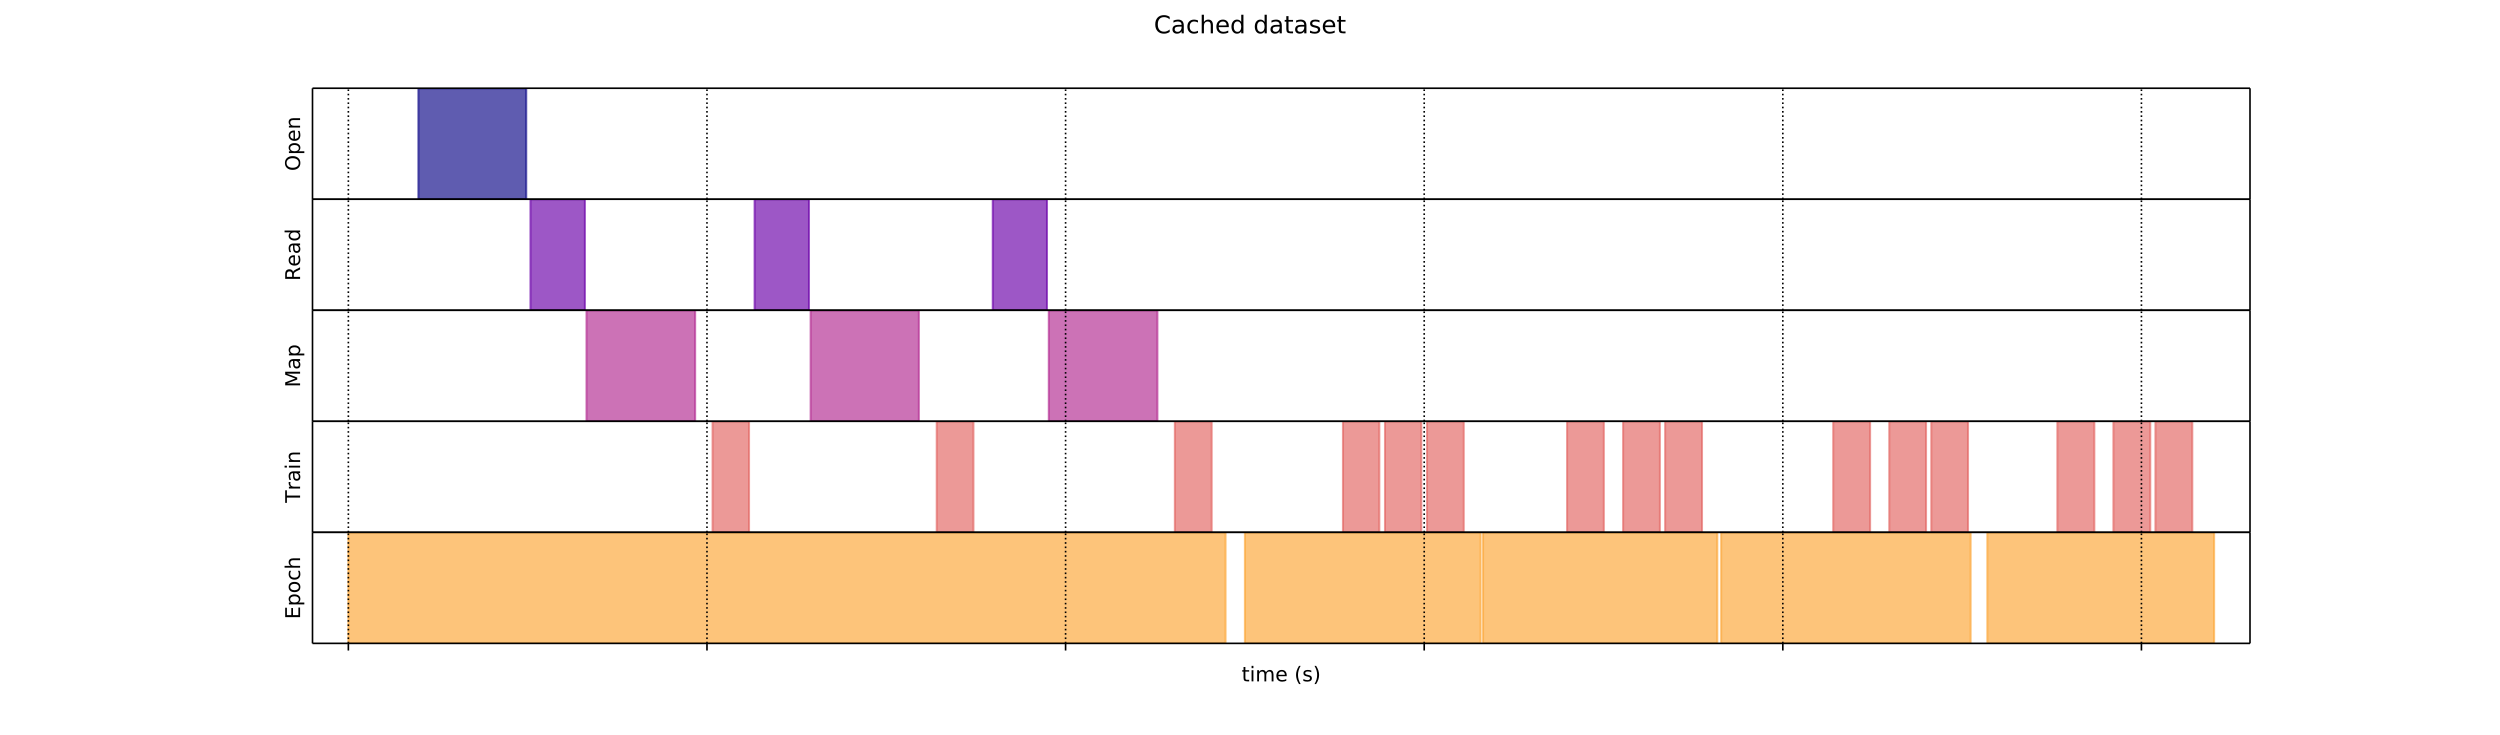 <svg xmlns="http://www.w3.org/2000/svg" xmlns:xlink="http://www.w3.org/1999/xlink" width="1632" height="480" version="1.1" viewBox="0 0 1224 360"><defs><style type="text/css">*{stroke-linecap:butt;stroke-linejoin:round}</style></defs><g id="figure_1"><g id="patch_1"><path fill="#fff" d="M 0 360 L 1224 360 L 1224 0 L 0 0 z"/></g><g id="axes_1"><g id="patch_2"><path fill="#fff" d="M 153 97.56 L 1101.6 97.56 L 1101.6 43.2 L 153 43.2 z"/></g><g id="BrokenBarHCollection_1"><defs><path id="me7af363b2b" stroke="#0d0887" stroke-opacity=".66" d="M 204.85 -262.44 L 204.85 -316.8 L 257.646 -316.8 L 257.646 -262.44 L 204.85 -262.44 z"/></defs><g clip-path="url(#pc77d8e5997)"><use x="0" y="360" fill="#0d0887" fill-opacity=".66" stroke="#0d0887" stroke-opacity=".66" xlink:href="#me7af363b2b"/></g></g><g id="matplotlib.axis_1"><g id="xtick_1"><g id="line2d_1"><path fill="none" stroke="#000" stroke-dasharray=".8 1.32" stroke-dashoffset="0" stroke-width=".8" d="M 170.558 97.56 L 170.558 43.2" clip-path="url(#pc77d8e5997)"/></g><g id="line2d_2"><defs><path id="m6184a83dff" stroke="#000" stroke-width=".8" d="M 0 0 L 0 3.5"/></defs><g><use x="170.558" y="97.56" stroke="#000" stroke-width=".8" xlink:href="#m6184a83dff"/></g></g></g><g id="xtick_2"><g id="line2d_3"><path fill="none" stroke="#000" stroke-dasharray=".8 1.32" stroke-dashoffset="0" stroke-width=".8" d="M 346.135 97.56 L 346.135 43.2" clip-path="url(#pc77d8e5997)"/></g><g id="line2d_4"><g><use x="346.135" y="97.56" stroke="#000" stroke-width=".8" xlink:href="#m6184a83dff"/></g></g></g><g id="xtick_3"><g id="line2d_5"><path fill="none" stroke="#000" stroke-dasharray=".8 1.32" stroke-dashoffset="0" stroke-width=".8" d="M 521.713 97.56 L 521.713 43.2" clip-path="url(#pc77d8e5997)"/></g><g id="line2d_6"><g><use x="521.713" y="97.56" stroke="#000" stroke-width=".8" xlink:href="#m6184a83dff"/></g></g></g><g id="xtick_4"><g id="line2d_7"><path fill="none" stroke="#000" stroke-dasharray=".8 1.32" stroke-dashoffset="0" stroke-width=".8" d="M 697.29 97.56 L 697.29 43.2" clip-path="url(#pc77d8e5997)"/></g><g id="line2d_8"><g><use x="697.29" y="97.56" stroke="#000" stroke-width=".8" xlink:href="#m6184a83dff"/></g></g></g><g id="xtick_5"><g id="line2d_9"><path fill="none" stroke="#000" stroke-dasharray=".8 1.32" stroke-dashoffset="0" stroke-width=".8" d="M 872.868 97.56 L 872.868 43.2" clip-path="url(#pc77d8e5997)"/></g><g id="line2d_10"><g><use x="872.868" y="97.56" stroke="#000" stroke-width=".8" xlink:href="#m6184a83dff"/></g></g></g><g id="xtick_6"><g id="line2d_11"><path fill="none" stroke="#000" stroke-dasharray=".8 1.32" stroke-dashoffset="0" stroke-width=".8" d="M 1048.445 97.56 L 1048.445 43.2" clip-path="url(#pc77d8e5997)"/></g><g id="line2d_12"><g><use x="1048.445" y="97.56" stroke="#000" stroke-width=".8" xlink:href="#m6184a83dff"/></g></g></g><g id="text_1"><defs><path id="DejaVuSans-116" d="M 18.312 70.219 L 18.312 54.688 L 36.812 54.688 L 36.812 47.703 L 18.312 47.703 L 18.312 18.016 Q 18.312 11.328 20.141 9.422 Q 21.969 7.516 27.594 7.516 L 36.812 7.516 L 36.812 0 L 27.594 0 Q 17.188 0 13.234 3.875 Q 9.281 7.766 9.281 18.016 L 9.281 47.703 L 2.688 47.703 L 2.688 54.688 L 9.281 54.688 L 9.281 70.219 z"/><path id="DejaVuSans-105" d="M 9.422 54.688 L 18.406 54.688 L 18.406 0 L 9.422 0 z M 9.422 75.984 L 18.406 75.984 L 18.406 64.594 L 9.422 64.594 z"/><path id="DejaVuSans-109" d="M 52 44.188 Q 55.375 50.25 60.062 53.125 Q 64.75 56 71.094 56 Q 79.641 56 84.281 50.016 Q 88.922 44.047 88.922 33.016 L 88.922 0 L 79.891 0 L 79.891 32.719 Q 79.891 40.578 77.094 44.375 Q 74.312 48.188 68.609 48.188 Q 61.625 48.188 57.562 43.547 Q 53.516 38.922 53.516 30.906 L 53.516 0 L 44.484 0 L 44.484 32.719 Q 44.484 40.625 41.703 44.406 Q 38.922 48.188 33.109 48.188 Q 26.219 48.188 22.156 43.531 Q 18.109 38.875 18.109 30.906 L 18.109 0 L 9.078 0 L 9.078 54.688 L 18.109 54.688 L 18.109 46.188 Q 21.188 51.219 25.484 53.609 Q 29.781 56 35.688 56 Q 41.656 56 45.828 52.969 Q 50 49.953 52 44.188 z"/><path id="DejaVuSans-101" d="M 56.203 29.594 L 56.203 25.203 L 14.891 25.203 Q 15.484 15.922 20.484 11.062 Q 25.484 6.203 34.422 6.203 Q 39.594 6.203 44.453 7.469 Q 49.312 8.734 54.109 11.281 L 54.109 2.781 Q 49.266 0.734 44.188 -0.344 Q 39.109 -1.422 33.891 -1.422 Q 20.797 -1.422 13.156 6.188 Q 5.516 13.812 5.516 26.812 Q 5.516 40.234 12.766 48.109 Q 20.016 56 32.328 56 Q 43.359 56 49.781 48.891 Q 56.203 41.797 56.203 29.594 z M 47.219 32.234 Q 47.125 39.594 43.094 43.984 Q 39.062 48.391 32.422 48.391 Q 24.906 48.391 20.391 44.141 Q 15.875 39.891 15.188 32.172 z"/><path id="DejaVuSans-32"/><path id="DejaVuSans-40" d="M 31 75.875 Q 24.469 64.656 21.281 53.656 Q 18.109 42.672 18.109 31.391 Q 18.109 20.125 21.312 9.062 Q 24.516 -2 31 -13.188 L 23.188 -13.188 Q 15.875 -1.703 12.234 9.375 Q 8.594 20.453 8.594 31.391 Q 8.594 42.281 12.203 53.312 Q 15.828 64.359 23.188 75.875 z"/><path id="DejaVuSans-115" d="M 44.281 53.078 L 44.281 44.578 Q 40.484 46.531 36.375 47.5 Q 32.281 48.484 27.875 48.484 Q 21.188 48.484 17.844 46.438 Q 14.5 44.391 14.5 40.281 Q 14.5 37.156 16.891 35.375 Q 19.281 33.594 26.516 31.984 L 29.594 31.297 Q 39.156 29.25 43.188 25.516 Q 47.219 21.781 47.219 15.094 Q 47.219 7.469 41.188 3.016 Q 35.156 -1.422 24.609 -1.422 Q 20.219 -1.422 15.453 -0.562 Q 10.688 0.297 5.422 2 L 5.422 11.281 Q 10.406 8.688 15.234 7.391 Q 20.062 6.109 24.812 6.109 Q 31.156 6.109 34.562 8.281 Q 37.984 10.453 37.984 14.406 Q 37.984 18.062 35.516 20.016 Q 33.062 21.969 24.703 23.781 L 21.578 24.516 Q 13.234 26.266 9.516 29.906 Q 5.812 33.547 5.812 39.891 Q 5.812 47.609 11.281 51.797 Q 16.75 56 26.812 56 Q 31.781 56 36.172 55.266 Q 40.578 54.547 44.281 53.078 z"/><path id="DejaVuSans-41" d="M 8.016 75.875 L 15.828 75.875 Q 23.141 64.359 26.781 53.312 Q 30.422 42.281 30.422 31.391 Q 30.422 20.453 26.781 9.375 Q 23.141 -1.703 15.828 -13.188 L 8.016 -13.188 Q 14.5 -2 17.703 9.062 Q 20.906 20.125 20.906 31.391 Q 20.906 42.672 17.703 53.656 Q 14.5 64.656 8.016 75.875 z"/></defs><g transform="translate(607.909 109.158)scale(0.1 -0.1)"><use xlink:href="#DejaVuSans-116"/><use x="39.209" xlink:href="#DejaVuSans-105"/><use x="66.992" xlink:href="#DejaVuSans-109"/><use x="164.404" xlink:href="#DejaVuSans-101"/><use x="225.928" xlink:href="#DejaVuSans-32"/><use x="257.715" xlink:href="#DejaVuSans-40"/><use x="296.729" xlink:href="#DejaVuSans-115"/><use x="348.828" xlink:href="#DejaVuSans-41"/></g></g></g><g id="matplotlib.axis_2"><g id="text_2"><defs><path id="DejaVuSans-79" d="M 39.406 66.219 Q 28.656 66.219 22.328 58.203 Q 16.016 50.203 16.016 36.375 Q 16.016 22.609 22.328 14.594 Q 28.656 6.594 39.406 6.594 Q 50.141 6.594 56.422 14.594 Q 62.703 22.609 62.703 36.375 Q 62.703 50.203 56.422 58.203 Q 50.141 66.219 39.406 66.219 z M 39.406 74.219 Q 54.734 74.219 63.906 63.938 Q 73.094 53.656 73.094 36.375 Q 73.094 19.141 63.906 8.859 Q 54.734 -1.422 39.406 -1.422 Q 24.031 -1.422 14.812 8.828 Q 5.609 19.094 5.609 36.375 Q 5.609 53.656 14.812 63.938 Q 24.031 74.219 39.406 74.219 z"/><path id="DejaVuSans-112" d="M 18.109 8.203 L 18.109 -20.797 L 9.078 -20.797 L 9.078 54.688 L 18.109 54.688 L 18.109 46.391 Q 20.953 51.266 25.266 53.625 Q 29.594 56 35.594 56 Q 45.562 56 51.781 48.094 Q 58.016 40.188 58.016 27.297 Q 58.016 14.406 51.781 6.484 Q 45.562 -1.422 35.594 -1.422 Q 29.594 -1.422 25.266 0.953 Q 20.953 3.328 18.109 8.203 z M 48.688 27.297 Q 48.688 37.203 44.609 42.844 Q 40.531 48.484 33.406 48.484 Q 26.266 48.484 22.188 42.844 Q 18.109 37.203 18.109 27.297 Q 18.109 17.391 22.188 11.75 Q 26.266 6.109 33.406 6.109 Q 40.531 6.109 44.609 11.75 Q 48.688 17.391 48.688 27.297 z"/><path id="DejaVuSans-110" d="M 54.891 33.016 L 54.891 0 L 45.906 0 L 45.906 32.719 Q 45.906 40.484 42.875 44.328 Q 39.844 48.188 33.797 48.188 Q 26.516 48.188 22.312 43.547 Q 18.109 38.922 18.109 30.906 L 18.109 0 L 9.078 0 L 9.078 54.688 L 18.109 54.688 L 18.109 46.188 Q 21.344 51.125 25.703 53.562 Q 30.078 56 35.797 56 Q 45.219 56 50.047 50.172 Q 54.891 44.344 54.891 33.016 z"/></defs><g transform="translate(146.92 83.735)rotate(-90)scale(0.1 -0.1)"><use xlink:href="#DejaVuSans-79"/><use x="78.711" xlink:href="#DejaVuSans-112"/><use x="142.188" xlink:href="#DejaVuSans-101"/><use x="203.711" xlink:href="#DejaVuSans-110"/></g></g></g><g id="patch_3"><path fill="none" stroke="#000" stroke-linecap="square" stroke-linejoin="miter" stroke-width=".8" d="M 153 97.56 L 153 43.2"/></g><g id="patch_4"><path fill="none" stroke="#000" stroke-linecap="square" stroke-linejoin="miter" stroke-width=".8" d="M 1101.6 97.56 L 1101.6 43.2"/></g><g id="patch_5"><path fill="none" stroke="#000" stroke-linecap="square" stroke-linejoin="miter" stroke-width=".8" d="M 153 97.56 L 1101.6 97.56"/></g><g id="patch_6"><path fill="none" stroke="#000" stroke-linecap="square" stroke-linejoin="miter" stroke-width=".8" d="M 153 43.2 L 1101.6 43.2"/></g></g><g id="axes_2"><g id="patch_7"><path fill="#fff" d="M 153 151.92 L 1101.6 151.92 L 1101.6 97.56 L 153 97.56 z"/></g><g id="BrokenBarHCollection_2"><path fill="#6a00a8" fill-opacity=".66" stroke="#6a00a8" stroke-opacity=".66" d="M 259.718 151.92 L 259.718 97.56 L 286.368 97.56 L 286.368 151.92 L 259.718 151.92 z" clip-path="url(#p8ae4e98001)"/><path fill="#6a00a8" fill-opacity=".66" stroke="#6a00a8" stroke-opacity=".66" d="M 369.454 151.92 L 369.454 97.56 L 396.08 97.56 L 396.08 151.92 L 369.454 151.92 z" clip-path="url(#p8ae4e98001)"/><path fill="#6a00a8" fill-opacity=".66" stroke="#6a00a8" stroke-opacity=".66" d="M 486.049 151.92 L 486.049 97.56 L 512.604 97.56 L 512.604 151.92 L 486.049 151.92 z" clip-path="url(#p8ae4e98001)"/></g><g id="matplotlib.axis_3"><g id="xtick_7"><g id="line2d_13"><path fill="none" stroke="#000" stroke-dasharray=".8 1.32" stroke-dashoffset="0" stroke-width=".8" d="M 170.558 151.92 L 170.558 97.56" clip-path="url(#p8ae4e98001)"/></g><g id="line2d_14"><g><use x="170.558" y="151.92" stroke="#000" stroke-width=".8" xlink:href="#m6184a83dff"/></g></g></g><g id="xtick_8"><g id="line2d_15"><path fill="none" stroke="#000" stroke-dasharray=".8 1.32" stroke-dashoffset="0" stroke-width=".8" d="M 346.135 151.92 L 346.135 97.56" clip-path="url(#p8ae4e98001)"/></g><g id="line2d_16"><g><use x="346.135" y="151.92" stroke="#000" stroke-width=".8" xlink:href="#m6184a83dff"/></g></g></g><g id="xtick_9"><g id="line2d_17"><path fill="none" stroke="#000" stroke-dasharray=".8 1.32" stroke-dashoffset="0" stroke-width=".8" d="M 521.713 151.92 L 521.713 97.56" clip-path="url(#p8ae4e98001)"/></g><g id="line2d_18"><g><use x="521.713" y="151.92" stroke="#000" stroke-width=".8" xlink:href="#m6184a83dff"/></g></g></g><g id="xtick_10"><g id="line2d_19"><path fill="none" stroke="#000" stroke-dasharray=".8 1.32" stroke-dashoffset="0" stroke-width=".8" d="M 697.29 151.92 L 697.29 97.56" clip-path="url(#p8ae4e98001)"/></g><g id="line2d_20"><g><use x="697.29" y="151.92" stroke="#000" stroke-width=".8" xlink:href="#m6184a83dff"/></g></g></g><g id="xtick_11"><g id="line2d_21"><path fill="none" stroke="#000" stroke-dasharray=".8 1.32" stroke-dashoffset="0" stroke-width=".8" d="M 872.868 151.92 L 872.868 97.56" clip-path="url(#p8ae4e98001)"/></g><g id="line2d_22"><g><use x="872.868" y="151.92" stroke="#000" stroke-width=".8" xlink:href="#m6184a83dff"/></g></g></g><g id="xtick_12"><g id="line2d_23"><path fill="none" stroke="#000" stroke-dasharray=".8 1.32" stroke-dashoffset="0" stroke-width=".8" d="M 1048.445 151.92 L 1048.445 97.56" clip-path="url(#p8ae4e98001)"/></g><g id="line2d_24"><g><use x="1048.445" y="151.92" stroke="#000" stroke-width=".8" xlink:href="#m6184a83dff"/></g></g></g><g id="text_3"><g transform="translate(607.909 163.518)scale(0.1 -0.1)"><use xlink:href="#DejaVuSans-116"/><use x="39.209" xlink:href="#DejaVuSans-105"/><use x="66.992" xlink:href="#DejaVuSans-109"/><use x="164.404" xlink:href="#DejaVuSans-101"/><use x="225.928" xlink:href="#DejaVuSans-32"/><use x="257.715" xlink:href="#DejaVuSans-40"/><use x="296.729" xlink:href="#DejaVuSans-115"/><use x="348.828" xlink:href="#DejaVuSans-41"/></g></g></g><g id="matplotlib.axis_4"><g id="text_4"><defs><path id="DejaVuSans-82" d="M 44.391 34.188 Q 47.562 33.109 50.562 29.594 Q 53.562 26.078 56.594 19.922 L 66.609 0 L 56 0 L 46.688 18.703 Q 43.062 26.031 39.672 28.422 Q 36.281 30.812 30.422 30.812 L 19.672 30.812 L 19.672 0 L 9.812 0 L 9.812 72.906 L 32.078 72.906 Q 44.578 72.906 50.734 67.672 Q 56.891 62.453 56.891 51.906 Q 56.891 45.016 53.688 40.469 Q 50.484 35.938 44.391 34.188 z M 19.672 64.797 L 19.672 38.922 L 32.078 38.922 Q 39.203 38.922 42.844 42.219 Q 46.484 45.516 46.484 51.906 Q 46.484 58.297 42.844 61.547 Q 39.203 64.797 32.078 64.797 z"/><path id="DejaVuSans-97" d="M 34.281 27.484 Q 23.391 27.484 19.188 25 Q 14.984 22.516 14.984 16.5 Q 14.984 11.719 18.141 8.906 Q 21.297 6.109 26.703 6.109 Q 34.188 6.109 38.703 11.406 Q 43.219 16.703 43.219 25.484 L 43.219 27.484 z M 52.203 31.203 L 52.203 0 L 43.219 0 L 43.219 8.297 Q 40.141 3.328 35.547 0.953 Q 30.953 -1.422 24.312 -1.422 Q 15.922 -1.422 10.953 3.297 Q 6 8.016 6 15.922 Q 6 25.141 12.172 29.828 Q 18.359 34.516 30.609 34.516 L 43.219 34.516 L 43.219 35.406 Q 43.219 41.609 39.141 45 Q 35.062 48.391 27.688 48.391 Q 23 48.391 18.547 47.266 Q 14.109 46.141 10.016 43.891 L 10.016 52.203 Q 14.938 54.109 19.578 55.047 Q 24.219 56 28.609 56 Q 40.484 56 46.344 49.844 Q 52.203 43.703 52.203 31.203 z"/><path id="DejaVuSans-100" d="M 45.406 46.391 L 45.406 75.984 L 54.391 75.984 L 54.391 0 L 45.406 0 L 45.406 8.203 Q 42.578 3.328 38.25 0.953 Q 33.938 -1.422 27.875 -1.422 Q 17.969 -1.422 11.734 6.484 Q 5.516 14.406 5.516 27.297 Q 5.516 40.188 11.734 48.094 Q 17.969 56 27.875 56 Q 33.938 56 38.25 53.625 Q 42.578 51.266 45.406 46.391 z M 14.797 27.297 Q 14.797 17.391 18.875 11.75 Q 22.953 6.109 30.078 6.109 Q 37.203 6.109 41.297 11.75 Q 45.406 17.391 45.406 27.297 Q 45.406 37.203 41.297 42.844 Q 37.203 48.484 30.078 48.484 Q 22.953 48.484 18.875 42.844 Q 14.797 37.203 14.797 27.297 z"/></defs><g transform="translate(146.92 137.526)rotate(-90)scale(0.1 -0.1)"><use xlink:href="#DejaVuSans-82"/><use x="69.42" xlink:href="#DejaVuSans-101"/><use x="130.943" xlink:href="#DejaVuSans-97"/><use x="192.223" xlink:href="#DejaVuSans-100"/></g></g></g><g id="patch_8"><path fill="none" stroke="#000" stroke-linecap="square" stroke-linejoin="miter" stroke-width=".8" d="M 153 151.92 L 153 97.56"/></g><g id="patch_9"><path fill="none" stroke="#000" stroke-linecap="square" stroke-linejoin="miter" stroke-width=".8" d="M 1101.6 151.92 L 1101.6 97.56"/></g><g id="patch_10"><path fill="none" stroke="#000" stroke-linecap="square" stroke-linejoin="miter" stroke-width=".8" d="M 153 151.92 L 1101.6 151.92"/></g><g id="patch_11"><path fill="none" stroke="#000" stroke-linecap="square" stroke-linejoin="miter" stroke-width=".8" d="M 153 97.56 L 1101.6 97.56"/></g></g><g id="axes_3"><g id="patch_12"><path fill="#fff" d="M 153 206.28 L 1101.6 206.28 L 1101.6 151.92 L 153 151.92 z"/></g><g id="BrokenBarHCollection_3"><path fill="#b12a90" fill-opacity=".66" stroke="#b12a90" stroke-opacity=".66" d="M 287.152 206.28 L 287.152 151.92 L 340.349 151.92 L 340.349 206.28 L 287.152 206.28 z" clip-path="url(#pb769893e4f)"/><path fill="#b12a90" fill-opacity=".66" stroke="#b12a90" stroke-opacity=".66" d="M 396.888 206.28 L 396.888 151.92 L 449.874 151.92 L 449.874 206.28 L 396.888 206.28 z" clip-path="url(#pb769893e4f)"/><path fill="#b12a90" fill-opacity=".66" stroke="#b12a90" stroke-opacity=".66" d="M 513.483 206.28 L 513.483 151.92 L 566.664 151.92 L 566.664 206.28 L 513.483 206.28 z" clip-path="url(#pb769893e4f)"/></g><g id="matplotlib.axis_5"><g id="xtick_13"><g id="line2d_25"><path fill="none" stroke="#000" stroke-dasharray=".8 1.32" stroke-dashoffset="0" stroke-width=".8" d="M 170.558 206.28 L 170.558 151.92" clip-path="url(#pb769893e4f)"/></g><g id="line2d_26"><g><use x="170.558" y="206.28" stroke="#000" stroke-width=".8" xlink:href="#m6184a83dff"/></g></g></g><g id="xtick_14"><g id="line2d_27"><path fill="none" stroke="#000" stroke-dasharray=".8 1.32" stroke-dashoffset="0" stroke-width=".8" d="M 346.135 206.28 L 346.135 151.92" clip-path="url(#pb769893e4f)"/></g><g id="line2d_28"><g><use x="346.135" y="206.28" stroke="#000" stroke-width=".8" xlink:href="#m6184a83dff"/></g></g></g><g id="xtick_15"><g id="line2d_29"><path fill="none" stroke="#000" stroke-dasharray=".8 1.32" stroke-dashoffset="0" stroke-width=".8" d="M 521.713 206.28 L 521.713 151.92" clip-path="url(#pb769893e4f)"/></g><g id="line2d_30"><g><use x="521.713" y="206.28" stroke="#000" stroke-width=".8" xlink:href="#m6184a83dff"/></g></g></g><g id="xtick_16"><g id="line2d_31"><path fill="none" stroke="#000" stroke-dasharray=".8 1.32" stroke-dashoffset="0" stroke-width=".8" d="M 697.29 206.28 L 697.29 151.92" clip-path="url(#pb769893e4f)"/></g><g id="line2d_32"><g><use x="697.29" y="206.28" stroke="#000" stroke-width=".8" xlink:href="#m6184a83dff"/></g></g></g><g id="xtick_17"><g id="line2d_33"><path fill="none" stroke="#000" stroke-dasharray=".8 1.32" stroke-dashoffset="0" stroke-width=".8" d="M 872.868 206.28 L 872.868 151.92" clip-path="url(#pb769893e4f)"/></g><g id="line2d_34"><g><use x="872.868" y="206.28" stroke="#000" stroke-width=".8" xlink:href="#m6184a83dff"/></g></g></g><g id="xtick_18"><g id="line2d_35"><path fill="none" stroke="#000" stroke-dasharray=".8 1.32" stroke-dashoffset="0" stroke-width=".8" d="M 1048.445 206.28 L 1048.445 151.92" clip-path="url(#pb769893e4f)"/></g><g id="line2d_36"><g><use x="1048.445" y="206.28" stroke="#000" stroke-width=".8" xlink:href="#m6184a83dff"/></g></g></g><g id="text_5"><g transform="translate(607.909 217.878)scale(0.1 -0.1)"><use xlink:href="#DejaVuSans-116"/><use x="39.209" xlink:href="#DejaVuSans-105"/><use x="66.992" xlink:href="#DejaVuSans-109"/><use x="164.404" xlink:href="#DejaVuSans-101"/><use x="225.928" xlink:href="#DejaVuSans-32"/><use x="257.715" xlink:href="#DejaVuSans-40"/><use x="296.729" xlink:href="#DejaVuSans-115"/><use x="348.828" xlink:href="#DejaVuSans-41"/></g></g></g><g id="matplotlib.axis_6"><g id="text_6"><defs><path id="DejaVuSans-77" d="M 9.812 72.906 L 24.516 72.906 L 43.109 23.297 L 61.812 72.906 L 76.516 72.906 L 76.516 0 L 66.891 0 L 66.891 64.016 L 48.094 14.016 L 38.188 14.016 L 19.391 64.016 L 19.391 0 L 9.812 0 z"/></defs><g transform="translate(146.92 189.652)rotate(-90)scale(0.1 -0.1)"><use xlink:href="#DejaVuSans-77"/><use x="86.279" xlink:href="#DejaVuSans-97"/><use x="147.559" xlink:href="#DejaVuSans-112"/></g></g></g><g id="patch_13"><path fill="none" stroke="#000" stroke-linecap="square" stroke-linejoin="miter" stroke-width=".8" d="M 153 206.28 L 153 151.92"/></g><g id="patch_14"><path fill="none" stroke="#000" stroke-linecap="square" stroke-linejoin="miter" stroke-width=".8" d="M 1101.6 206.28 L 1101.6 151.92"/></g><g id="patch_15"><path fill="none" stroke="#000" stroke-linecap="square" stroke-linejoin="miter" stroke-width=".8" d="M 153 206.28 L 1101.6 206.28"/></g><g id="patch_16"><path fill="none" stroke="#000" stroke-linecap="square" stroke-linejoin="miter" stroke-width=".8" d="M 153 151.92 L 1101.6 151.92"/></g></g><g id="axes_4"><g id="patch_17"><path fill="#fff" d="M 153 260.64 L 1101.6 260.64 L 1101.6 206.28 L 153 206.28 z"/></g><g id="BrokenBarHCollection_4"><path fill="#e16462" fill-opacity=".66" stroke="#e16462" stroke-opacity=".66" d="M 348.879 260.64 L 348.879 206.28 L 366.735 206.28 L 366.735 260.64 L 348.879 260.64 z" clip-path="url(#p82e2dfbf4e)"/><path fill="#e16462" fill-opacity=".66" stroke="#e16462" stroke-opacity=".66" d="M 458.615 260.64 L 458.615 206.28 L 476.595 206.28 L 476.595 260.64 L 458.615 260.64 z" clip-path="url(#p82e2dfbf4e)"/><path fill="#e16462" fill-opacity=".66" stroke="#e16462" stroke-opacity=".66" d="M 575.209 260.64 L 575.209 206.28 L 593.234 206.28 L 593.234 260.64 L 575.209 260.64 z" clip-path="url(#p82e2dfbf4e)"/><path fill="#e16462" fill-opacity=".66" stroke="#e16462" stroke-opacity=".66" d="M 657.511 260.64 L 657.511 206.28 L 675.319 206.28 L 675.319 260.64 L 657.511 260.64 z" clip-path="url(#p82e2dfbf4e)"/><path fill="#e16462" fill-opacity=".66" stroke="#e16462" stroke-opacity=".66" d="M 678.087 260.64 L 678.087 206.28 L 695.876 206.28 L 695.876 260.64 L 678.087 260.64 z" clip-path="url(#p82e2dfbf4e)"/><path fill="#e16462" fill-opacity=".66" stroke="#e16462" stroke-opacity=".66" d="M 698.662 260.64 L 698.662 206.28 L 716.646 206.28 L 716.646 260.64 L 698.662 260.64 z" clip-path="url(#p82e2dfbf4e)"/><path fill="#e16462" fill-opacity=".66" stroke="#e16462" stroke-opacity=".66" d="M 767.247 260.64 L 767.247 206.28 L 785.233 206.28 L 785.233 260.64 L 767.247 260.64 z" clip-path="url(#p82e2dfbf4e)"/><path fill="#e16462" fill-opacity=".66" stroke="#e16462" stroke-opacity=".66" d="M 794.681 260.64 L 794.681 206.28 L 812.675 206.28 L 812.675 260.64 L 794.681 260.64 z" clip-path="url(#p82e2dfbf4e)"/><path fill="#e16462" fill-opacity=".66" stroke="#e16462" stroke-opacity=".66" d="M 815.256 260.64 L 815.256 206.28 L 833.304 206.28 L 833.304 260.64 L 815.256 260.64 z" clip-path="url(#p82e2dfbf4e)"/><path fill="#e16462" fill-opacity=".66" stroke="#e16462" stroke-opacity=".66" d="M 897.558 260.64 L 897.558 206.28 L 915.608 206.28 L 915.608 260.64 L 897.558 260.64 z" clip-path="url(#p82e2dfbf4e)"/><path fill="#e16462" fill-opacity=".66" stroke="#e16462" stroke-opacity=".66" d="M 924.992 260.64 L 924.992 206.28 L 942.994 206.28 L 942.994 260.64 L 924.992 260.64 z" clip-path="url(#p82e2dfbf4e)"/><path fill="#e16462" fill-opacity=".66" stroke="#e16462" stroke-opacity=".66" d="M 945.568 260.64 L 945.568 206.28 L 963.541 206.28 L 963.541 260.64 L 945.568 260.64 z" clip-path="url(#p82e2dfbf4e)"/><path fill="#e16462" fill-opacity=".66" stroke="#e16462" stroke-opacity=".66" d="M 1007.294 260.64 L 1007.294 206.28 L 1025.386 206.28 L 1025.386 260.64 L 1007.294 260.64 z" clip-path="url(#p82e2dfbf4e)"/><path fill="#e16462" fill-opacity=".66" stroke="#e16462" stroke-opacity=".66" d="M 1034.728 260.64 L 1034.728 206.28 L 1052.772 206.28 L 1052.772 260.64 L 1034.728 260.64 z" clip-path="url(#p82e2dfbf4e)"/><path fill="#e16462" fill-opacity=".66" stroke="#e16462" stroke-opacity=".66" d="M 1055.304 260.64 L 1055.304 206.28 L 1073.34 206.28 L 1073.34 260.64 L 1055.304 260.64 z" clip-path="url(#p82e2dfbf4e)"/></g><g id="matplotlib.axis_7"><g id="xtick_19"><g id="line2d_37"><path fill="none" stroke="#000" stroke-dasharray=".8 1.32" stroke-dashoffset="0" stroke-width=".8" d="M 170.558 260.64 L 170.558 206.28" clip-path="url(#p82e2dfbf4e)"/></g><g id="line2d_38"><g><use x="170.558" y="260.64" stroke="#000" stroke-width=".8" xlink:href="#m6184a83dff"/></g></g></g><g id="xtick_20"><g id="line2d_39"><path fill="none" stroke="#000" stroke-dasharray=".8 1.32" stroke-dashoffset="0" stroke-width=".8" d="M 346.135 260.64 L 346.135 206.28" clip-path="url(#p82e2dfbf4e)"/></g><g id="line2d_40"><g><use x="346.135" y="260.64" stroke="#000" stroke-width=".8" xlink:href="#m6184a83dff"/></g></g></g><g id="xtick_21"><g id="line2d_41"><path fill="none" stroke="#000" stroke-dasharray=".8 1.32" stroke-dashoffset="0" stroke-width=".8" d="M 521.713 260.64 L 521.713 206.28" clip-path="url(#p82e2dfbf4e)"/></g><g id="line2d_42"><g><use x="521.713" y="260.64" stroke="#000" stroke-width=".8" xlink:href="#m6184a83dff"/></g></g></g><g id="xtick_22"><g id="line2d_43"><path fill="none" stroke="#000" stroke-dasharray=".8 1.32" stroke-dashoffset="0" stroke-width=".8" d="M 697.29 260.64 L 697.29 206.28" clip-path="url(#p82e2dfbf4e)"/></g><g id="line2d_44"><g><use x="697.29" y="260.64" stroke="#000" stroke-width=".8" xlink:href="#m6184a83dff"/></g></g></g><g id="xtick_23"><g id="line2d_45"><path fill="none" stroke="#000" stroke-dasharray=".8 1.32" stroke-dashoffset="0" stroke-width=".8" d="M 872.868 260.64 L 872.868 206.28" clip-path="url(#p82e2dfbf4e)"/></g><g id="line2d_46"><g><use x="872.868" y="260.64" stroke="#000" stroke-width=".8" xlink:href="#m6184a83dff"/></g></g></g><g id="xtick_24"><g id="line2d_47"><path fill="none" stroke="#000" stroke-dasharray=".8 1.32" stroke-dashoffset="0" stroke-width=".8" d="M 1048.445 260.64 L 1048.445 206.28" clip-path="url(#p82e2dfbf4e)"/></g><g id="line2d_48"><g><use x="1048.445" y="260.64" stroke="#000" stroke-width=".8" xlink:href="#m6184a83dff"/></g></g></g><g id="text_7"><g transform="translate(607.909 272.238)scale(0.1 -0.1)"><use xlink:href="#DejaVuSans-116"/><use x="39.209" xlink:href="#DejaVuSans-105"/><use x="66.992" xlink:href="#DejaVuSans-109"/><use x="164.404" xlink:href="#DejaVuSans-101"/><use x="225.928" xlink:href="#DejaVuSans-32"/><use x="257.715" xlink:href="#DejaVuSans-40"/><use x="296.729" xlink:href="#DejaVuSans-115"/><use x="348.828" xlink:href="#DejaVuSans-41"/></g></g></g><g id="matplotlib.axis_8"><g id="text_8"><defs><path id="DejaVuSans-84" d="M -0.297 72.906 L 61.375 72.906 L 61.375 64.594 L 35.5 64.594 L 35.5 0 L 25.594 0 L 25.594 64.594 L -0.297 64.594 z"/><path id="DejaVuSans-114" d="M 41.109 46.297 Q 39.594 47.172 37.812 47.578 Q 36.031 48 33.891 48 Q 26.266 48 22.188 43.047 Q 18.109 38.094 18.109 28.812 L 18.109 0 L 9.078 0 L 9.078 54.688 L 18.109 54.688 L 18.109 46.188 Q 20.953 51.172 25.484 53.578 Q 30.031 56 36.531 56 Q 37.453 56 38.578 55.875 Q 39.703 55.766 41.062 55.516 z"/></defs><g transform="translate(146.92 246.18)rotate(-90)scale(0.1 -0.1)"><use xlink:href="#DejaVuSans-84"/><use x="60.865" xlink:href="#DejaVuSans-114"/><use x="101.979" xlink:href="#DejaVuSans-97"/><use x="163.258" xlink:href="#DejaVuSans-105"/><use x="191.041" xlink:href="#DejaVuSans-110"/></g></g></g><g id="patch_18"><path fill="none" stroke="#000" stroke-linecap="square" stroke-linejoin="miter" stroke-width=".8" d="M 153 260.64 L 153 206.28"/></g><g id="patch_19"><path fill="none" stroke="#000" stroke-linecap="square" stroke-linejoin="miter" stroke-width=".8" d="M 1101.6 260.64 L 1101.6 206.28"/></g><g id="patch_20"><path fill="none" stroke="#000" stroke-linecap="square" stroke-linejoin="miter" stroke-width=".8" d="M 153 260.64 L 1101.6 260.64"/></g><g id="patch_21"><path fill="none" stroke="#000" stroke-linecap="square" stroke-linejoin="miter" stroke-width=".8" d="M 153 206.28 L 1101.6 206.28"/></g></g><g id="axes_5"><g id="patch_22"><path fill="#fff" d="M 153 315 L 1101.6 315 L 1101.6 260.64 L 153 260.64 z"/></g><g id="BrokenBarHCollection_5"><path fill="#fca636" fill-opacity=".66" stroke="#fca636" stroke-opacity=".66" d="M 170.558 315 L 170.558 260.64 L 600.03 260.64 L 600.03 315 L 170.558 315 z" clip-path="url(#p0d629cff7b)"/><path fill="#fca636" fill-opacity=".66" stroke="#fca636" stroke-opacity=".66" d="M 609.502 315 L 609.502 260.64 L 724.896 260.64 L 724.896 315 L 609.502 315 z" clip-path="url(#p0d629cff7b)"/><path fill="#fca636" fill-opacity=".66" stroke="#fca636" stroke-opacity=".66" d="M 726.096 315 L 726.096 260.64 L 840.791 260.64 L 840.791 315 L 726.096 315 z" clip-path="url(#p0d629cff7b)"/><path fill="#fca636" fill-opacity=".66" stroke="#fca636" stroke-opacity=".66" d="M 842.69 315 L 842.69 260.64 L 964.82 260.64 L 964.82 315 L 842.69 315 z" clip-path="url(#p0d629cff7b)"/><path fill="#fca636" fill-opacity=".66" stroke="#fca636" stroke-opacity=".66" d="M 973.002 315 L 973.002 260.64 L 1084.042 260.64 L 1084.042 315 L 973.002 315 z" clip-path="url(#p0d629cff7b)"/></g><g id="matplotlib.axis_9"><g id="xtick_25"><g id="line2d_49"><path fill="none" stroke="#000" stroke-dasharray=".8 1.32" stroke-dashoffset="0" stroke-width=".8" d="M 170.558 315 L 170.558 260.64" clip-path="url(#p0d629cff7b)"/></g><g id="line2d_50"><g><use x="170.558" y="315" stroke="#000" stroke-width=".8" xlink:href="#m6184a83dff"/></g></g></g><g id="xtick_26"><g id="line2d_51"><path fill="none" stroke="#000" stroke-dasharray=".8 1.32" stroke-dashoffset="0" stroke-width=".8" d="M 346.135 315 L 346.135 260.64" clip-path="url(#p0d629cff7b)"/></g><g id="line2d_52"><g><use x="346.135" y="315" stroke="#000" stroke-width=".8" xlink:href="#m6184a83dff"/></g></g></g><g id="xtick_27"><g id="line2d_53"><path fill="none" stroke="#000" stroke-dasharray=".8 1.32" stroke-dashoffset="0" stroke-width=".8" d="M 521.713 315 L 521.713 260.64" clip-path="url(#p0d629cff7b)"/></g><g id="line2d_54"><g><use x="521.713" y="315" stroke="#000" stroke-width=".8" xlink:href="#m6184a83dff"/></g></g></g><g id="xtick_28"><g id="line2d_55"><path fill="none" stroke="#000" stroke-dasharray=".8 1.32" stroke-dashoffset="0" stroke-width=".8" d="M 697.29 315 L 697.29 260.64" clip-path="url(#p0d629cff7b)"/></g><g id="line2d_56"><g><use x="697.29" y="315" stroke="#000" stroke-width=".8" xlink:href="#m6184a83dff"/></g></g></g><g id="xtick_29"><g id="line2d_57"><path fill="none" stroke="#000" stroke-dasharray=".8 1.32" stroke-dashoffset="0" stroke-width=".8" d="M 872.868 315 L 872.868 260.64" clip-path="url(#p0d629cff7b)"/></g><g id="line2d_58"><g><use x="872.868" y="315" stroke="#000" stroke-width=".8" xlink:href="#m6184a83dff"/></g></g></g><g id="xtick_30"><g id="line2d_59"><path fill="none" stroke="#000" stroke-dasharray=".8 1.32" stroke-dashoffset="0" stroke-width=".8" d="M 1048.445 315 L 1048.445 260.64" clip-path="url(#p0d629cff7b)"/></g><g id="line2d_60"><g><use x="1048.445" y="315" stroke="#000" stroke-width=".8" xlink:href="#m6184a83dff"/></g></g></g><g id="text_9"><g transform="translate(607.909 333.598)scale(0.1 -0.1)"><use xlink:href="#DejaVuSans-116"/><use x="39.209" xlink:href="#DejaVuSans-105"/><use x="66.992" xlink:href="#DejaVuSans-109"/><use x="164.404" xlink:href="#DejaVuSans-101"/><use x="225.928" xlink:href="#DejaVuSans-32"/><use x="257.715" xlink:href="#DejaVuSans-40"/><use x="296.729" xlink:href="#DejaVuSans-115"/><use x="348.828" xlink:href="#DejaVuSans-41"/></g></g></g><g id="matplotlib.axis_10"><g id="text_10"><defs><path id="DejaVuSans-69" d="M 9.812 72.906 L 55.906 72.906 L 55.906 64.594 L 19.672 64.594 L 19.672 43.016 L 54.391 43.016 L 54.391 34.719 L 19.672 34.719 L 19.672 8.297 L 56.781 8.297 L 56.781 0 L 9.812 0 z"/><path id="DejaVuSans-111" d="M 30.609 48.391 Q 23.391 48.391 19.188 42.75 Q 14.984 37.109 14.984 27.297 Q 14.984 17.484 19.156 11.844 Q 23.344 6.203 30.609 6.203 Q 37.797 6.203 41.984 11.859 Q 46.188 17.531 46.188 27.297 Q 46.188 37.016 41.984 42.703 Q 37.797 48.391 30.609 48.391 z M 30.609 56 Q 42.328 56 49.016 48.375 Q 55.719 40.766 55.719 27.297 Q 55.719 13.875 49.016 6.219 Q 42.328 -1.422 30.609 -1.422 Q 18.844 -1.422 12.172 6.219 Q 5.516 13.875 5.516 27.297 Q 5.516 40.766 12.172 48.375 Q 18.844 56 30.609 56 z"/><path id="DejaVuSans-99" d="M 48.781 52.594 L 48.781 44.188 Q 44.969 46.297 41.141 47.344 Q 37.312 48.391 33.406 48.391 Q 24.656 48.391 19.812 42.844 Q 14.984 37.312 14.984 27.297 Q 14.984 17.281 19.812 11.734 Q 24.656 6.203 33.406 6.203 Q 37.312 6.203 41.141 7.25 Q 44.969 8.297 48.781 10.406 L 48.781 2.094 Q 45.016 0.344 40.984 -0.531 Q 36.969 -1.422 32.422 -1.422 Q 20.062 -1.422 12.781 6.344 Q 5.516 14.109 5.516 27.297 Q 5.516 40.672 12.859 48.328 Q 20.219 56 33.016 56 Q 37.156 56 41.109 55.141 Q 45.062 54.297 48.781 52.594 z"/><path id="DejaVuSans-104" d="M 54.891 33.016 L 54.891 0 L 45.906 0 L 45.906 32.719 Q 45.906 40.484 42.875 44.328 Q 39.844 48.188 33.797 48.188 Q 26.516 48.188 22.312 43.547 Q 18.109 38.922 18.109 30.906 L 18.109 0 L 9.078 0 L 9.078 75.984 L 18.109 75.984 L 18.109 46.188 Q 21.344 51.125 25.703 53.562 Q 30.078 56 35.797 56 Q 45.219 56 50.047 50.172 Q 54.891 44.344 54.891 33.016 z"/></defs><g transform="translate(146.92 303.131)rotate(-90)scale(0.1 -0.1)"><use xlink:href="#DejaVuSans-69"/><use x="63.184" xlink:href="#DejaVuSans-112"/><use x="126.66" xlink:href="#DejaVuSans-111"/><use x="187.842" xlink:href="#DejaVuSans-99"/><use x="242.822" xlink:href="#DejaVuSans-104"/></g></g></g><g id="patch_23"><path fill="none" stroke="#000" stroke-linecap="square" stroke-linejoin="miter" stroke-width=".8" d="M 153 315 L 153 260.64"/></g><g id="patch_24"><path fill="none" stroke="#000" stroke-linecap="square" stroke-linejoin="miter" stroke-width=".8" d="M 1101.6 315 L 1101.6 260.64"/></g><g id="patch_25"><path fill="none" stroke="#000" stroke-linecap="square" stroke-linejoin="miter" stroke-width=".8" d="M 153 315 L 1101.6 315"/></g><g id="patch_26"><path fill="none" stroke="#000" stroke-linecap="square" stroke-linejoin="miter" stroke-width=".8" d="M 153 260.64 L 1101.6 260.64"/></g></g><g id="text_11"><defs><path id="DejaVuSans-67" d="M 64.406 67.281 L 64.406 56.891 Q 59.422 61.531 53.781 63.812 Q 48.141 66.109 41.797 66.109 Q 29.297 66.109 22.656 58.469 Q 16.016 50.828 16.016 36.375 Q 16.016 21.969 22.656 14.328 Q 29.297 6.688 41.797 6.688 Q 48.141 6.688 53.781 8.984 Q 59.422 11.281 64.406 15.922 L 64.406 5.609 Q 59.234 2.094 53.438 0.328 Q 47.656 -1.422 41.219 -1.422 Q 24.656 -1.422 15.125 8.703 Q 5.609 18.844 5.609 36.375 Q 5.609 53.953 15.125 64.078 Q 24.656 74.219 41.219 74.219 Q 47.75 74.219 53.531 72.484 Q 59.328 70.75 64.406 67.281 z"/></defs><g transform="translate(564.939 16.318)scale(0.12 -0.12)"><use xlink:href="#DejaVuSans-67"/><use x="69.824" xlink:href="#DejaVuSans-97"/><use x="131.104" xlink:href="#DejaVuSans-99"/><use x="186.084" xlink:href="#DejaVuSans-104"/><use x="249.463" xlink:href="#DejaVuSans-101"/><use x="310.986" xlink:href="#DejaVuSans-100"/><use x="374.463" xlink:href="#DejaVuSans-32"/><use x="406.25" xlink:href="#DejaVuSans-100"/><use x="469.727" xlink:href="#DejaVuSans-97"/><use x="531.006" xlink:href="#DejaVuSans-116"/><use x="570.215" xlink:href="#DejaVuSans-97"/><use x="631.494" xlink:href="#DejaVuSans-115"/><use x="683.594" xlink:href="#DejaVuSans-101"/><use x="745.117" xlink:href="#DejaVuSans-116"/></g></g></g><defs><clipPath id="pc77d8e5997"><rect width="948.6" height="54.36" x="153" y="43.2"/></clipPath><clipPath id="p8ae4e98001"><rect width="948.6" height="54.36" x="153" y="97.56"/></clipPath><clipPath id="pb769893e4f"><rect width="948.6" height="54.36" x="153" y="151.92"/></clipPath><clipPath id="p82e2dfbf4e"><rect width="948.6" height="54.36" x="153" y="206.28"/></clipPath><clipPath id="p0d629cff7b"><rect width="948.6" height="54.36" x="153" y="260.64"/></clipPath></defs></svg>
